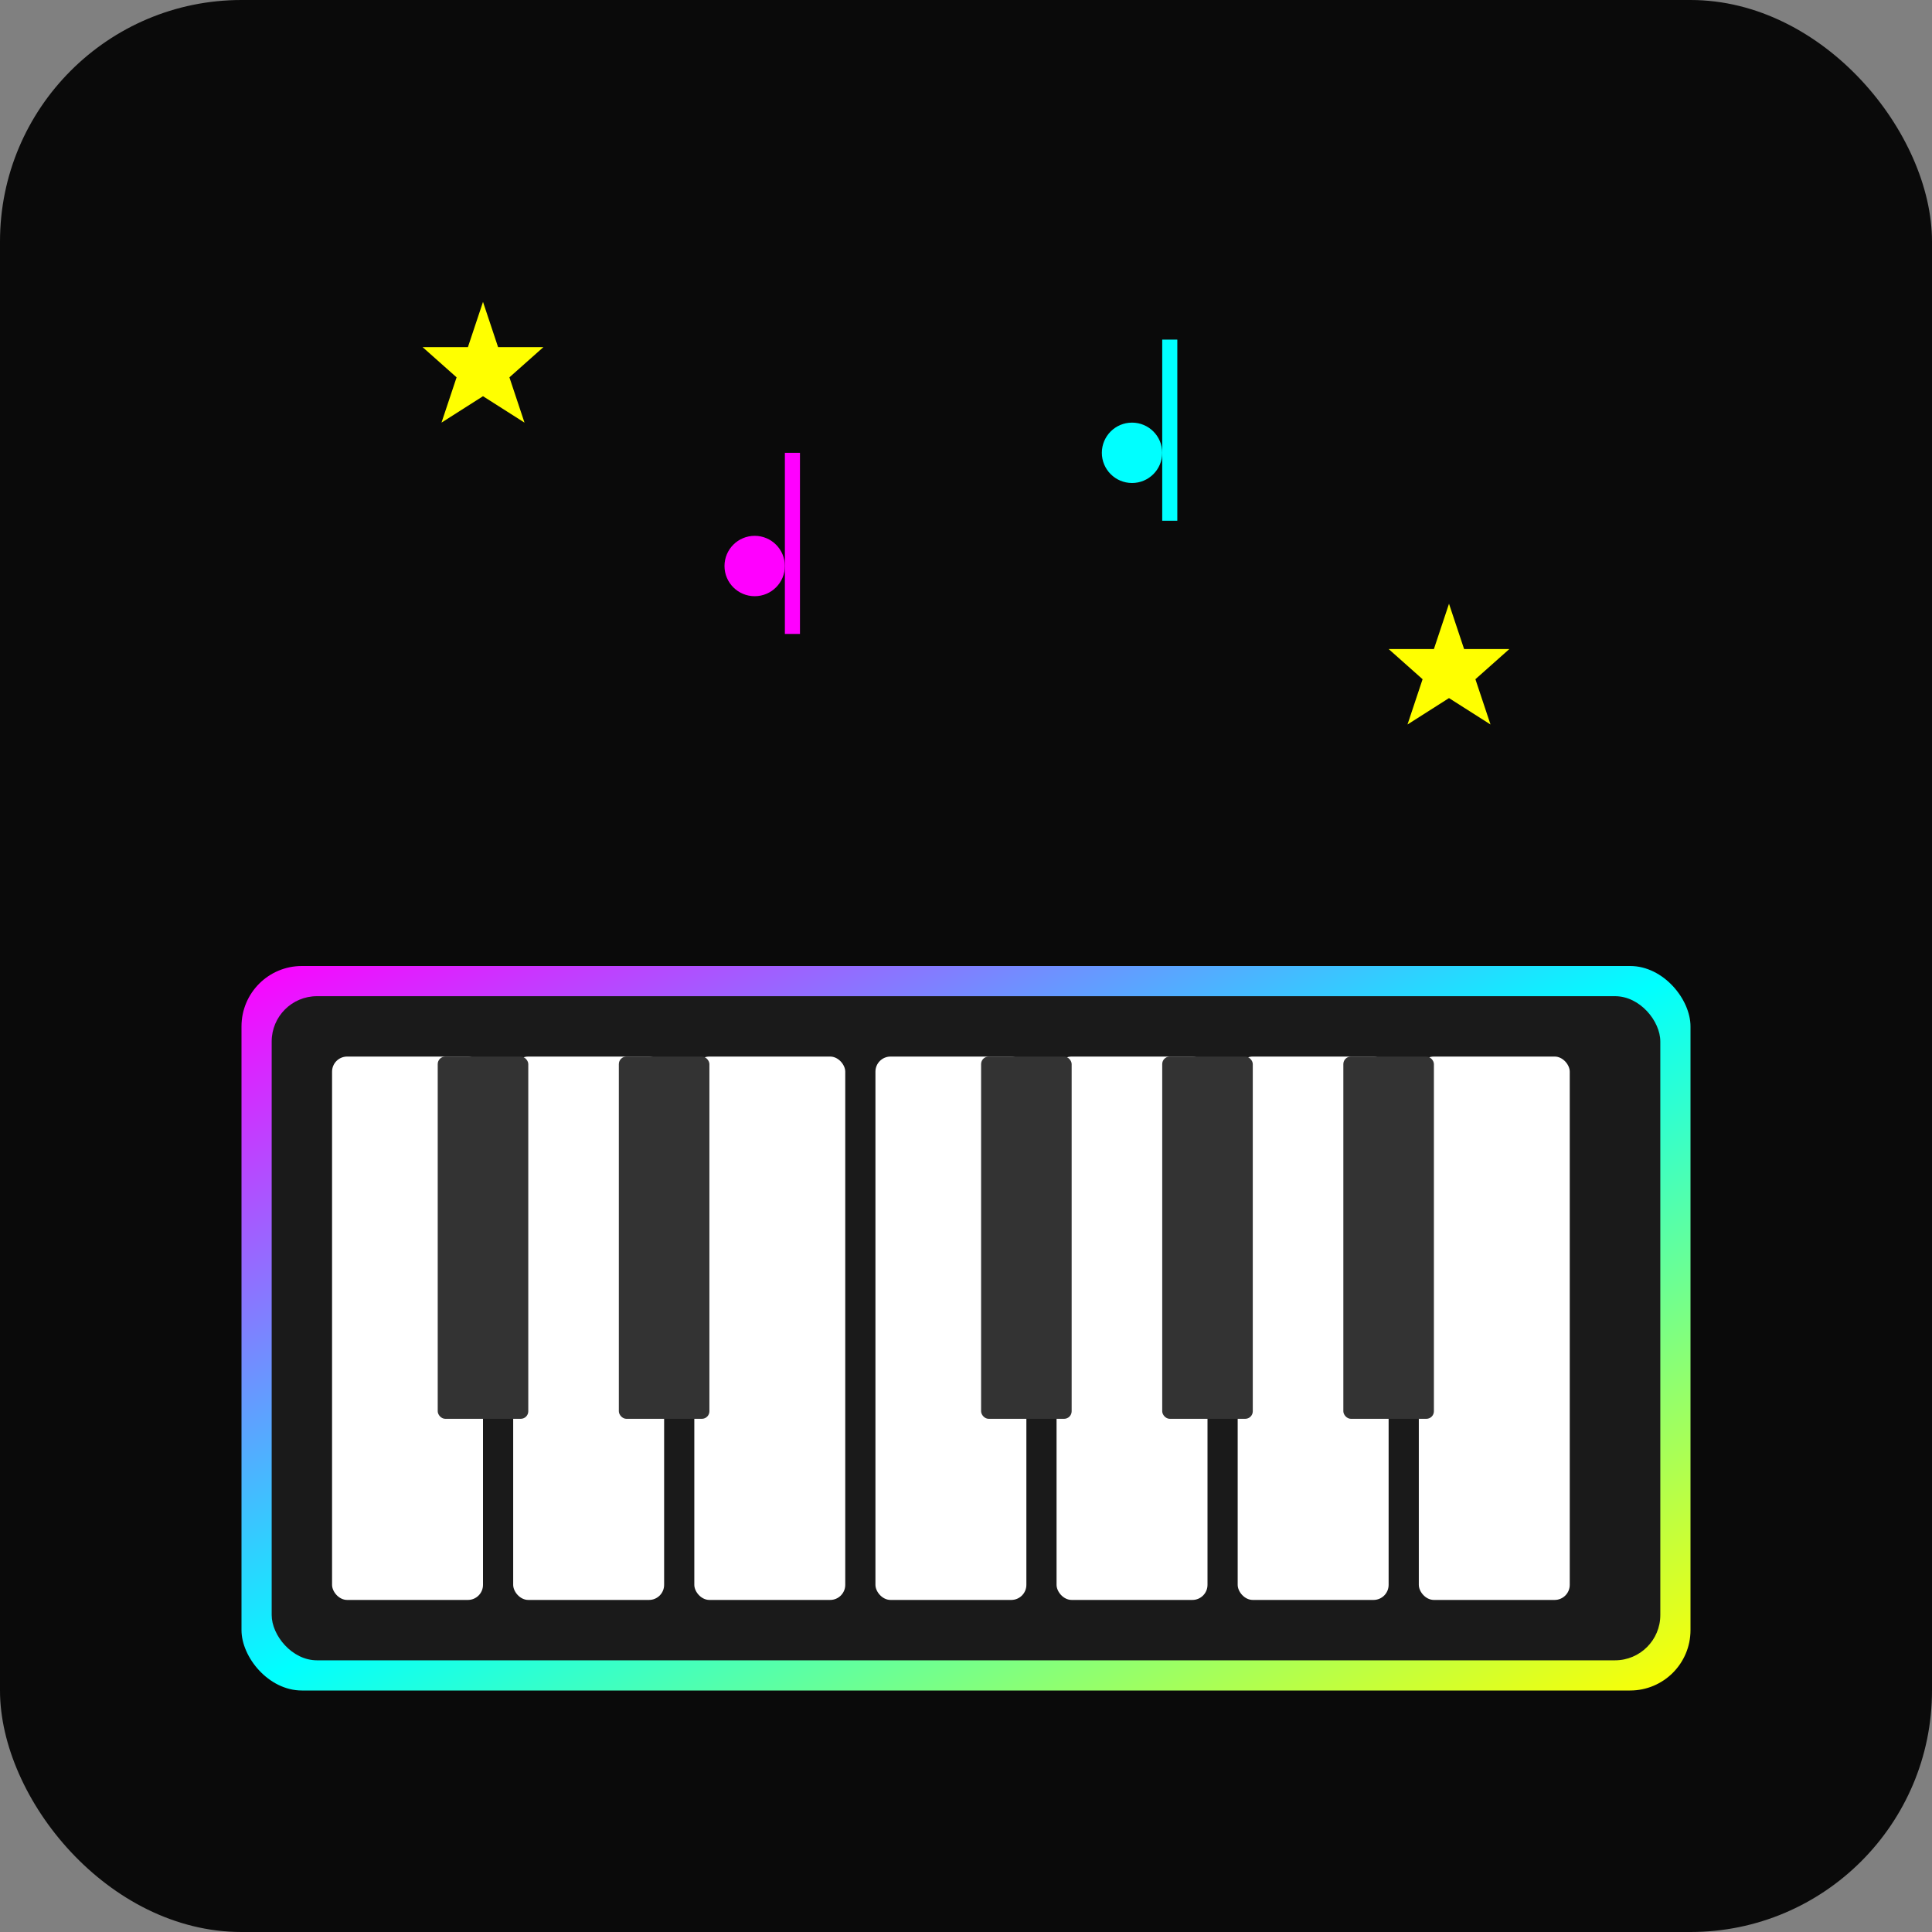 <svg width="512" height="512" viewBox="0 0 512 512" xmlns="http://www.w3.org/2000/svg">
  <rect x="0" y="0" width="512" height="512" fill="#808080" stroke="none"/>
  <defs>
    <linearGradient id="neonGradient" x1="0%" y1="0%" x2="100%" y2="100%">
      <stop offset="0%" style="stop-color:#FF00FF;stop-opacity:1" />
      <stop offset="50%" style="stop-color:#00FFFF;stop-opacity:1" />
      <stop offset="100%" style="stop-color:#FFFF00;stop-opacity:1" />
    </linearGradient>
  </defs>
  
  <!-- Background -->
  <rect width="512" height="512" fill="#0a0a0a" rx="64"/>
  
  <!-- Keyboard base -->
  <rect x="64" y="256" width="384" height="192" fill="url(#neonGradient)" rx="16"/>
  <rect x="72" y="264" width="368" height="176" fill="#1a1a1a" rx="12"/>
  
  <!-- Piano keys -->
  <rect x="88" y="280" width="40" height="144" fill="#ffffff" rx="4"/>
  <rect x="136" y="280" width="40" height="144" fill="#ffffff" rx="4"/>
  <rect x="184" y="280" width="40" height="144" fill="#ffffff" rx="4"/>
  <rect x="232" y="280" width="40" height="144" fill="#ffffff" rx="4"/>
  <rect x="280" y="280" width="40" height="144" fill="#ffffff" rx="4"/>
  <rect x="328" y="280" width="40" height="144" fill="#ffffff" rx="4"/>
  <rect x="376" y="280" width="40" height="144" fill="#ffffff" rx="4"/>
  
  <!-- Black keys -->
  <rect x="116" y="280" width="24" height="96" fill="#333333" rx="2"/>
  <rect x="164" y="280" width="24" height="96" fill="#333333" rx="2"/>
  <rect x="260" y="280" width="24" height="96" fill="#333333" rx="2"/>
  <rect x="308" y="280" width="24" height="96" fill="#333333" rx="2"/>
  <rect x="356" y="280" width="24" height="96" fill="#333333" rx="2"/>
  
  <!-- Musical notes -->
  <circle cx="200" cy="150" r="8" fill="#FF00FF"/>
  <rect x="208" y="120" width="4" height="48" fill="#FF00FF"/>
  
  <circle cx="300" cy="120" r="8" fill="#00FFFF"/>
  <rect x="308" y="90" width="4" height="48" fill="#00FFFF"/>
  
  <!-- Stars -->
  <polygon points="128,80 132,92 144,92 135,100 139,112 128,105 117,112 121,100 112,92 124,92" fill="#FFFF00"/>
  <polygon points="384,160 388,172 400,172 391,180 395,192 384,185 373,192 377,180 368,172 380,172" fill="#FFFF00"/>
</svg>